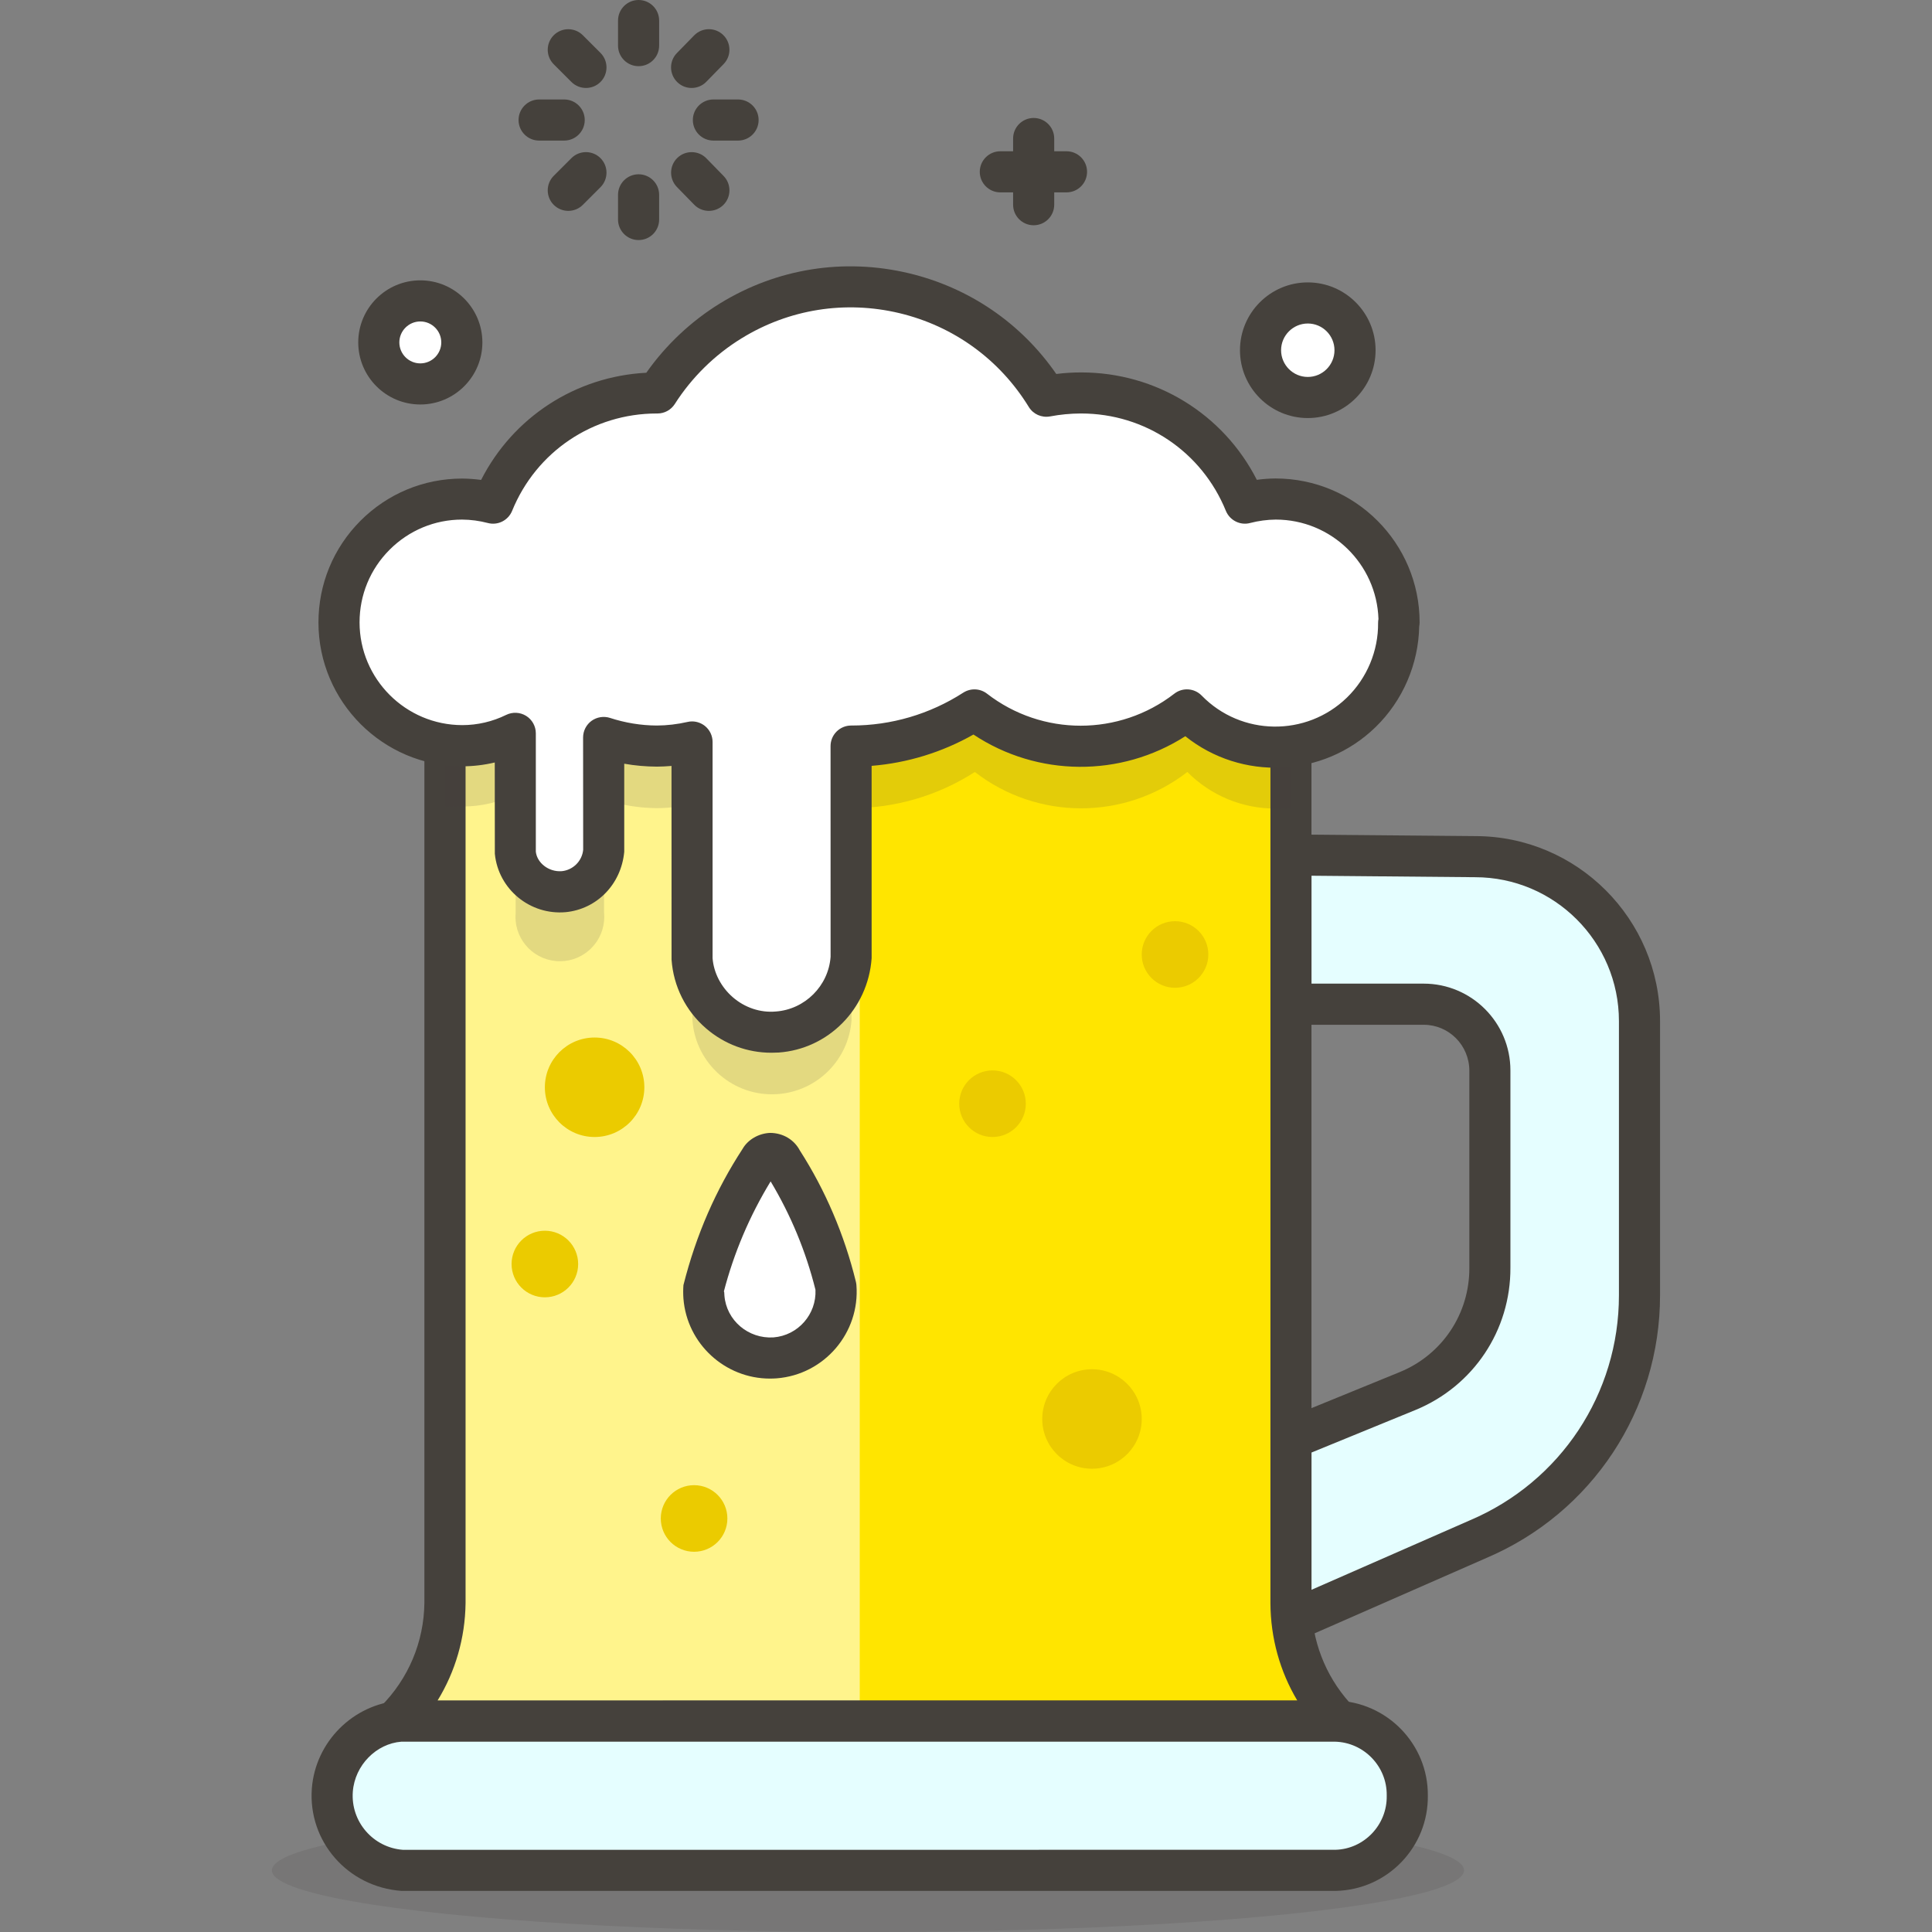 <?xml version="1.0" encoding="iso-8859-1"?>
<!-- Generator: Adobe Illustrator 21.0.0, SVG Export Plug-In . SVG Version: 6.00 Build 0)  -->
<svg xmlns="http://www.w3.org/2000/svg" xmlns:xlink="http://www.w3.org/1999/xlink" version="1.1" id="Capa_1" x="0px" y="0px" viewBox="0 0 47 47" style="enable-background:new 0 0 47 47;" xml:space="preserve" width="512" height="512">
<rect x="0" y="0" width="47" height="47" fill="#808080" stroke="none"/>
<g>
	<g id="_Group__492_">
		<g>
			<path id="_Path__577_" style="fill:#E5FEFF;" d="M31.405,20.8v3.63h3.23c0.889,0,1.61,0.721,1.61,1.61c0,0.003,0,0.007,0,0.01     v4.79c0.005,1.314-0.785,2.5-2,3L31.405,35v4.44l4.56-2c2.378-1.011,3.921-3.346,3.92-5.93v-6.67c0-2.209-1.791-4-4-4     L31.405,20.8z"/>
			<path style="fill:#45413C;" d="M31.405,39.94c-0.096,0-0.19-0.027-0.273-0.081c-0.142-0.093-0.227-0.25-0.227-0.419V35     c0-0.203,0.123-0.386,0.311-0.463l2.84-1.16c1.031-0.424,1.694-1.419,1.689-2.535V26.05c0-0.622-0.498-1.12-1.11-1.12h-3.229     c-0.276,0-0.5-0.224-0.5-0.5V20.8c0-0.133,0.054-0.261,0.148-0.355c0.096-0.094,0.226-0.149,0.356-0.145l4.479,0.04     c2.477,0,4.495,2.019,4.495,4.5v6.67c0.002,2.79-1.656,5.299-4.225,6.391l-4.554,1.998C31.542,39.927,31.474,39.94,31.405,39.94z      M31.905,35.336v3.339l3.858-1.692c2.204-0.937,3.623-3.084,3.621-5.473v-6.67c0-1.93-1.57-3.5-3.5-3.5l-3.979-0.036v2.625h2.729     c1.164,0,2.11,0.946,2.11,2.11v4.8c0.007,1.522-0.899,2.882-2.31,3.462L31.905,35.336z"/>
		</g>
		<path id="_Path_2_568_" style="fill:#FFE500;" d="M32.615,41.87h-23c0.762-0.762,1.197-1.792,1.21-2.87V17.17h20.58V39    c0.005,1.094,0.439,2.143,1.21,2.92L32.615,41.87z"/>
		<path id="_Path_3_565_" style="fill:#FFF48C;" d="M20.915,17.17h-10.09V39c0,1.095-0.435,2.146-1.21,2.92h11.3V17.17z"/>
		
			<ellipse id="_Ellipse__563_" style="opacity:0.15;fill:#45413C;enable-background:new    ;" cx="21.115" cy="45.5" rx="14.5" ry="1.5"/>
		<path style="fill:#45413C;" d="M32.615,42.42c-0.075,0-0.149-0.017-0.218-0.05H9.615c-0.202,0-0.384-0.122-0.462-0.309    s-0.035-0.401,0.108-0.545c0.674-0.675,1.052-1.57,1.063-2.522V17.17c0-0.276,0.224-0.5,0.5-0.5h20.58c0.276,0,0.5,0.224,0.5,0.5    V39c0.004,0.899,0.331,1.751,0.925,2.418c0.169,0.081,0.285,0.253,0.285,0.452v0.05c0,0.202-0.122,0.385-0.31,0.462    C32.744,42.407,32.68,42.42,32.615,42.42z M10.644,41.37H31.56c-0.423-0.709-0.65-1.521-0.654-2.368V17.67h-19.58V39    C11.315,39.851,11.078,40.664,10.644,41.37z"/>
		<circle id="_Path_5_549_" style="fill:#EBCB00;" cx="14.465" cy="26.45" r="1.21"/>
		<circle id="_Path_6_511_" style="fill:#EBCB00;" cx="28.585" cy="23.22" r="0.81"/>
		<g>
			<circle id="_Path_7_491_" style="fill:#FFFFFF;" cx="31.815" cy="8.52" r="1.15"/>
			<path style="fill:#45413C;" d="M31.815,10.17c-0.91,0-1.65-0.74-1.65-1.65s0.74-1.65,1.65-1.65c0.909,0,1.649,0.74,1.649,1.65     S32.725,10.17,31.815,10.17z M31.815,7.87c-0.358,0-0.65,0.292-0.65,0.65s0.292,0.65,0.65,0.65s0.649-0.292,0.649-0.65     S32.174,7.87,31.815,7.87z"/>
		</g>
		<g>
			<circle id="_Path_8_464_" style="fill:#FFFFFF;" cx="10.225" cy="8.33" r="1.01"/>
			<path style="fill:#45413C;" d="M10.225,9.84c-0.833,0-1.51-0.677-1.51-1.51s0.677-1.51,1.51-1.51s1.51,0.678,1.51,1.51     S11.058,9.84,10.225,9.84z M10.225,7.82c-0.281,0-0.51,0.229-0.51,0.51s0.229,0.51,0.51,0.51s0.51-0.229,0.51-0.51     S10.506,7.82,10.225,7.82z"/>
		</g>
		<path id="_Path_9_431_" style="opacity:0.15;fill:#45413C;enable-background:new    ;" d="M10.825,19.62    c0.143,0.009,0.287,0.009,0.43,0c0.447,0,0.889-0.102,1.29-0.3v2.88c-0.057,0.594,0.377,1.121,0.971,1.179    s1.121-0.377,1.179-0.971c0.007-0.069,0.007-0.139,0-0.208v-2.75c0.417,0.136,0.852,0.207,1.29,0.21    c0.289-0.002,0.578-0.036,0.86-0.1v5.26c0.077,1.069,1.006,1.873,2.074,1.796c0.962-0.069,1.727-0.834,1.796-1.796v-5.16    c1.064,0.002,2.106-0.304,3-0.88c1.522,1.179,3.648,1.179,5.17,0c0.565,0.571,1.336,0.892,2.14,0.89c0.126,0.01,0.254,0.01,0.38,0    v-2.5h-20.58V19.62z"/>
		<g id="_Group_2_330_">
			<path style="fill:#45413C;" d="M15.535,1.61c-0.276,0-0.5-0.224-0.5-0.5V0.5c0-0.276,0.224-0.5,0.5-0.5s0.5,0.224,0.5,0.5v0.61     C16.035,1.386,15.812,1.61,15.535,1.61z"/>
			<path style="fill:#45413C;" d="M16.825,2.14c-0.126,0-0.252-0.047-0.349-0.142c-0.198-0.193-0.202-0.51-0.009-0.707l0.42-0.43     c0.194-0.198,0.51-0.201,0.707-0.009c0.198,0.193,0.202,0.51,0.009,0.707l-0.42,0.43C17.085,2.09,16.955,2.14,16.825,2.14z"/>
			<path style="fill:#45413C;" d="M17.955,3.42h-0.6c-0.276,0-0.5-0.224-0.5-0.5s0.224-0.5,0.5-0.5h0.6c0.276,0,0.5,0.224,0.5,0.5     S18.231,3.42,17.955,3.42z"/>
			<path style="fill:#45413C;" d="M17.245,5.13c-0.13,0-0.26-0.05-0.357-0.15l-0.42-0.43c-0.193-0.198-0.189-0.514,0.008-0.707     c0.198-0.193,0.516-0.188,0.707,0.008l0.42,0.43c0.193,0.198,0.189,0.514-0.008,0.707C17.498,5.083,17.371,5.13,17.245,5.13z"/>
			<path style="fill:#45413C;" d="M15.535,5.84c-0.276,0-0.5-0.224-0.5-0.5v-0.6c0-0.276,0.224-0.5,0.5-0.5s0.5,0.224,0.5,0.5v0.6     C16.035,5.616,15.812,5.84,15.535,5.84z"/>
			<path style="fill:#45413C;" d="M13.825,5.13c-0.128,0-0.256-0.049-0.354-0.146c-0.195-0.195-0.195-0.512,0-0.707l0.43-0.43     c0.195-0.195,0.512-0.195,0.707,0s0.195,0.512,0,0.707l-0.43,0.43C14.081,5.081,13.953,5.13,13.825,5.13z"/>
			<path style="fill:#45413C;" d="M13.725,3.42h-0.61c-0.276,0-0.5-0.224-0.5-0.5s0.224-0.5,0.5-0.5h0.61c0.276,0,0.5,0.224,0.5,0.5     S14.001,3.42,13.725,3.42z"/>
			<path style="fill:#45413C;" d="M14.255,2.14c-0.128,0-0.256-0.049-0.354-0.146l-0.43-0.43c-0.195-0.195-0.195-0.512,0-0.707     s0.512-0.195,0.707,0l0.43,0.43c0.195,0.195,0.195,0.512,0,0.707C14.511,2.091,14.383,2.14,14.255,2.14z"/>
		</g>
		<g id="_Group_3_266_">
			<path style="fill:#45413C;" d="M25.146,5.48c-0.276,0-0.5-0.224-0.5-0.5V3.37c0-0.276,0.224-0.5,0.5-0.5s0.5,0.224,0.5,0.5v1.61     C25.646,5.256,25.422,5.48,25.146,5.48z"/>
			<path style="fill:#45413C;" d="M25.945,4.68h-1.61c-0.276,0-0.5-0.224-0.5-0.5s0.224-0.5,0.5-0.5h1.61c0.276,0,0.5,0.224,0.5,0.5     S26.222,4.68,25.945,4.68z"/>
		</g>
		<g>
			<path id="_Path_20_161_" style="fill:#FFFFFF;" d="M34.035,15.14c0-1.657-1.343-3-3-3c-0.253,0.002-0.505,0.036-0.75,0.1     c-0.661-1.626-2.245-2.687-4-2.68c-0.279,0.001-0.556,0.028-0.83,0.08c-1.613-2.626-5.049-3.448-7.675-1.835     c-0.72,0.442-1.331,1.042-1.785,1.755l0,0c-1.755-0.007-3.339,1.054-4,2.68c-0.245-0.064-0.497-0.098-0.75-0.1     c-1.657,0.001-2.999,1.345-2.998,3.002c0.001,1.656,1.343,2.997,2.998,2.998c0.447,0,0.889-0.102,1.29-0.3v2.88     c0.057,0.594,0.585,1.029,1.179,0.971c0.514-0.05,0.922-0.457,0.971-0.971v-2.78c0.417,0.136,0.852,0.207,1.29,0.21     c0.289-0.002,0.578-0.036,0.86-0.1v5.26c0.077,1.069,1.006,1.873,2.074,1.796c0.962-0.069,1.727-0.834,1.796-1.796v-5.16     c1.064,0.002,2.106-0.304,3-0.88c1.522,1.179,3.648,1.179,5.17,0c1.155,1.187,3.055,1.213,4.242,0.058     c0.587-0.572,0.915-1.358,0.908-2.178L34.035,15.14z"/>
			<path style="fill:#45413C;" d="M18.766,25.61c-0.586,0-1.146-0.208-1.593-0.595c-0.493-0.427-0.79-1.02-0.836-1.67l-0.001-4.712     c-0.119,0.01-0.238,0.016-0.357,0.017c-0.269-0.002-0.533-0.025-0.793-0.071v2.142c-0.074,0.798-0.672,1.396-1.423,1.469     c-0.865,0.078-1.64-0.554-1.725-1.42l-0.002-2.221c-0.258,0.061-0.523,0.093-0.788,0.093c-0.001,0-0.002,0-0.003,0     c-1.927-0.001-3.497-1.57-3.498-3.498c0-0.935,0.363-1.814,1.023-2.476c0.661-0.661,1.54-1.026,2.474-1.026     c0.156,0.001,0.309,0.013,0.46,0.033c0.778-1.527,2.3-2.518,4.019-2.607c0.475-0.676,1.091-1.256,1.794-1.688     c1.383-0.85,3.015-1.109,4.596-0.732c1.47,0.352,2.73,1.216,3.583,2.45C25.898,9.072,26.1,9.06,26.302,9.06     c1.823,0,3.458,1.012,4.273,2.613c0.15-0.021,0.303-0.032,0.455-0.033c1.935,0,3.505,1.57,3.505,3.5     c0,0.034-0.004,0.068-0.01,0.101c-0.018,0.917-0.4,1.804-1.06,2.446c-1.278,1.244-3.272,1.311-4.63,0.223     c-1.571,1.006-3.596,0.993-5.154-0.041c-0.762,0.432-1.605,0.691-2.477,0.762v4.68c-0.087,1.237-1.058,2.208-2.259,2.294     C18.886,25.608,18.826,25.61,18.766,25.61z M16.835,17.55c0.112,0,0.222,0.038,0.312,0.109c0.119,0.095,0.188,0.239,0.188,0.391     v5.26c0.026,0.348,0.202,0.698,0.492,0.95c0.291,0.252,0.668,0.381,1.046,0.347c0.709-0.051,1.282-0.624,1.333-1.332     l-0.001-5.125c0-0.133,0.053-0.26,0.147-0.354c0.094-0.093,0.221-0.146,0.353-0.146c0.003,0,0.007,0,0.01,0     c0.966,0,1.906-0.276,2.719-0.8c0.179-0.114,0.409-0.105,0.577,0.025c1.342,1.039,3.215,1.039,4.557,0     c0.201-0.156,0.487-0.136,0.665,0.046c0.961,0.988,2.547,1.009,3.535,0.048c0.487-0.474,0.764-1.136,0.757-1.815     c0-0.033,0.003-0.065,0.009-0.096c-0.044-1.341-1.147-2.418-2.499-2.418c-0.208,0.002-0.42,0.03-0.623,0.083     c-0.24,0.065-0.495-0.063-0.59-0.295c-0.586-1.44-1.966-2.369-3.52-2.369c-0.006,0-0.011,0-0.016,0     c-0.247,0.001-0.496,0.025-0.739,0.071c-0.209,0.038-0.41-0.053-0.519-0.229c-0.71-1.157-1.828-1.967-3.148-2.283     c-1.319-0.314-2.683-0.099-3.839,0.612c-0.652,0.4-1.214,0.953-1.625,1.598c-0.092,0.144-0.25,0.231-0.421,0.231     c-0.008,0-0.012,0-0.017,0c-1.554,0-2.934,0.928-3.52,2.369c-0.095,0.232-0.347,0.36-0.591,0.295     c-0.203-0.053-0.414-0.082-0.627-0.083c-0.663,0-1.29,0.261-1.762,0.733c-0.472,0.472-0.731,1.1-0.731,1.768     c0.001,1.377,1.122,2.498,2.499,2.499c0,0,0.001,0,0.002,0c0.367,0,0.736-0.086,1.066-0.249c0.154-0.075,0.338-0.067,0.485,0.024     c0.146,0.091,0.236,0.251,0.236,0.424v2.88c0.029,0.27,0.31,0.498,0.631,0.474c0.275-0.027,0.495-0.246,0.521-0.521l-0.002-2.732     c0-0.16,0.077-0.311,0.207-0.405c0.13-0.093,0.297-0.119,0.449-0.07c0.368,0.12,0.751,0.183,1.138,0.185     c0.246-0.001,0.499-0.031,0.746-0.087C16.761,17.554,16.798,17.55,16.835,17.55z M34.035,15.14h0.01H34.035z"/>
		</g>
		<circle id="_Path_21_145_" style="fill:#EBCB00;" cx="26.565" cy="34.52" r="1.21"/>
		<circle id="_Path_22_135_" style="fill:#EBCB00;" cx="16.885" cy="36.94" r="0.81"/>
		<circle id="_Path_23_122_" style="fill:#EBCB00;" cx="13.255" cy="30.75" r="0.81"/>
		<circle id="_Path_24_110_" style="fill:#EBCB00;" cx="24.145" cy="26.85" r="0.81"/>
		<g id="_Group_4_219_">
			<g>
				<path id="_Path_25_108_" style="fill:#FFFFFF;" d="M20.335,31.3c0.07,0.886-0.592,1.662-1.478,1.732      c-0.886,0.07-1.662-0.592-1.732-1.478c-0.007-0.084-0.007-0.169,0-0.254c0.284-1.093,0.743-2.134,1.36-3.08      c0.056-0.097,0.158-0.157,0.27-0.16c0.109,0.002,0.209,0.063,0.26,0.16C19.622,29.167,20.068,30.208,20.335,31.3z"/>
				<path style="fill:#45413C;" d="M18.73,33.537c-1.089,0-2.016-0.841-2.104-1.944c-0.008-0.111-0.008-0.221,0-0.33      c0.313-1.238,0.793-2.324,1.44-3.316c0.127-0.222,0.392-0.379,0.676-0.387c0.314,0.005,0.58,0.169,0.716,0.428      c0.616,0.959,1.083,2.046,1.363,3.193c0.006,0.026,0.011,0.053,0.013,0.08c0.091,1.159-0.778,2.178-1.938,2.27      C18.841,33.535,18.785,33.537,18.73,33.537z M17.613,31.418c0.006,0,0.007,0.049,0.01,0.099      c0.048,0.607,0.584,1.057,1.194,1.018c0.598-0.048,1.048-0.563,1.021-1.158c-0.232-0.93-0.598-1.815-1.091-2.637      c-0.515,0.846-0.894,1.742-1.14,2.687C17.611,31.421,17.612,31.418,17.613,31.418z M18.594,28.489      c0.001,0.004,0.003,0.007,0.006,0.011C18.599,28.496,18.596,28.493,18.594,28.489z M18.918,28.469      c-0.003,0.006-0.007,0.012-0.011,0.017C18.912,28.48,18.916,28.475,18.918,28.469z"/>
			</g>
		</g>
		<g>
			<path id="_Path_26_96_" style="fill:#E5FEFF;" d="M34.235,43.68c0.017,0.985-0.765,1.798-1.75,1.82H9.765     c-1.002-0.074-1.755-0.947-1.68-1.95c0.067-0.899,0.781-1.613,1.68-1.68h22.72C33.466,41.892,34.246,42.699,34.235,43.68z"/>
			<path style="fill:#45413C;" d="M9.765,46c-1.313-0.096-2.273-1.211-2.179-2.487c0.084-1.137,1.005-2.058,2.142-2.142     l22.757-0.001c1.257,0.027,2.26,1.063,2.25,2.308c0.018,1.254-0.985,2.295-2.239,2.322H9.765z M32.475,42.37H9.765     c-0.609,0.047-1.133,0.57-1.182,1.217c-0.054,0.727,0.493,1.36,1.219,1.414L32.485,45c0.696-0.016,1.262-0.604,1.25-1.312     c0-0.005,0-0.01,0-0.015C33.743,42.971,33.178,42.386,32.475,42.37z"/>
		</g>
	</g>
</g>















</svg>
